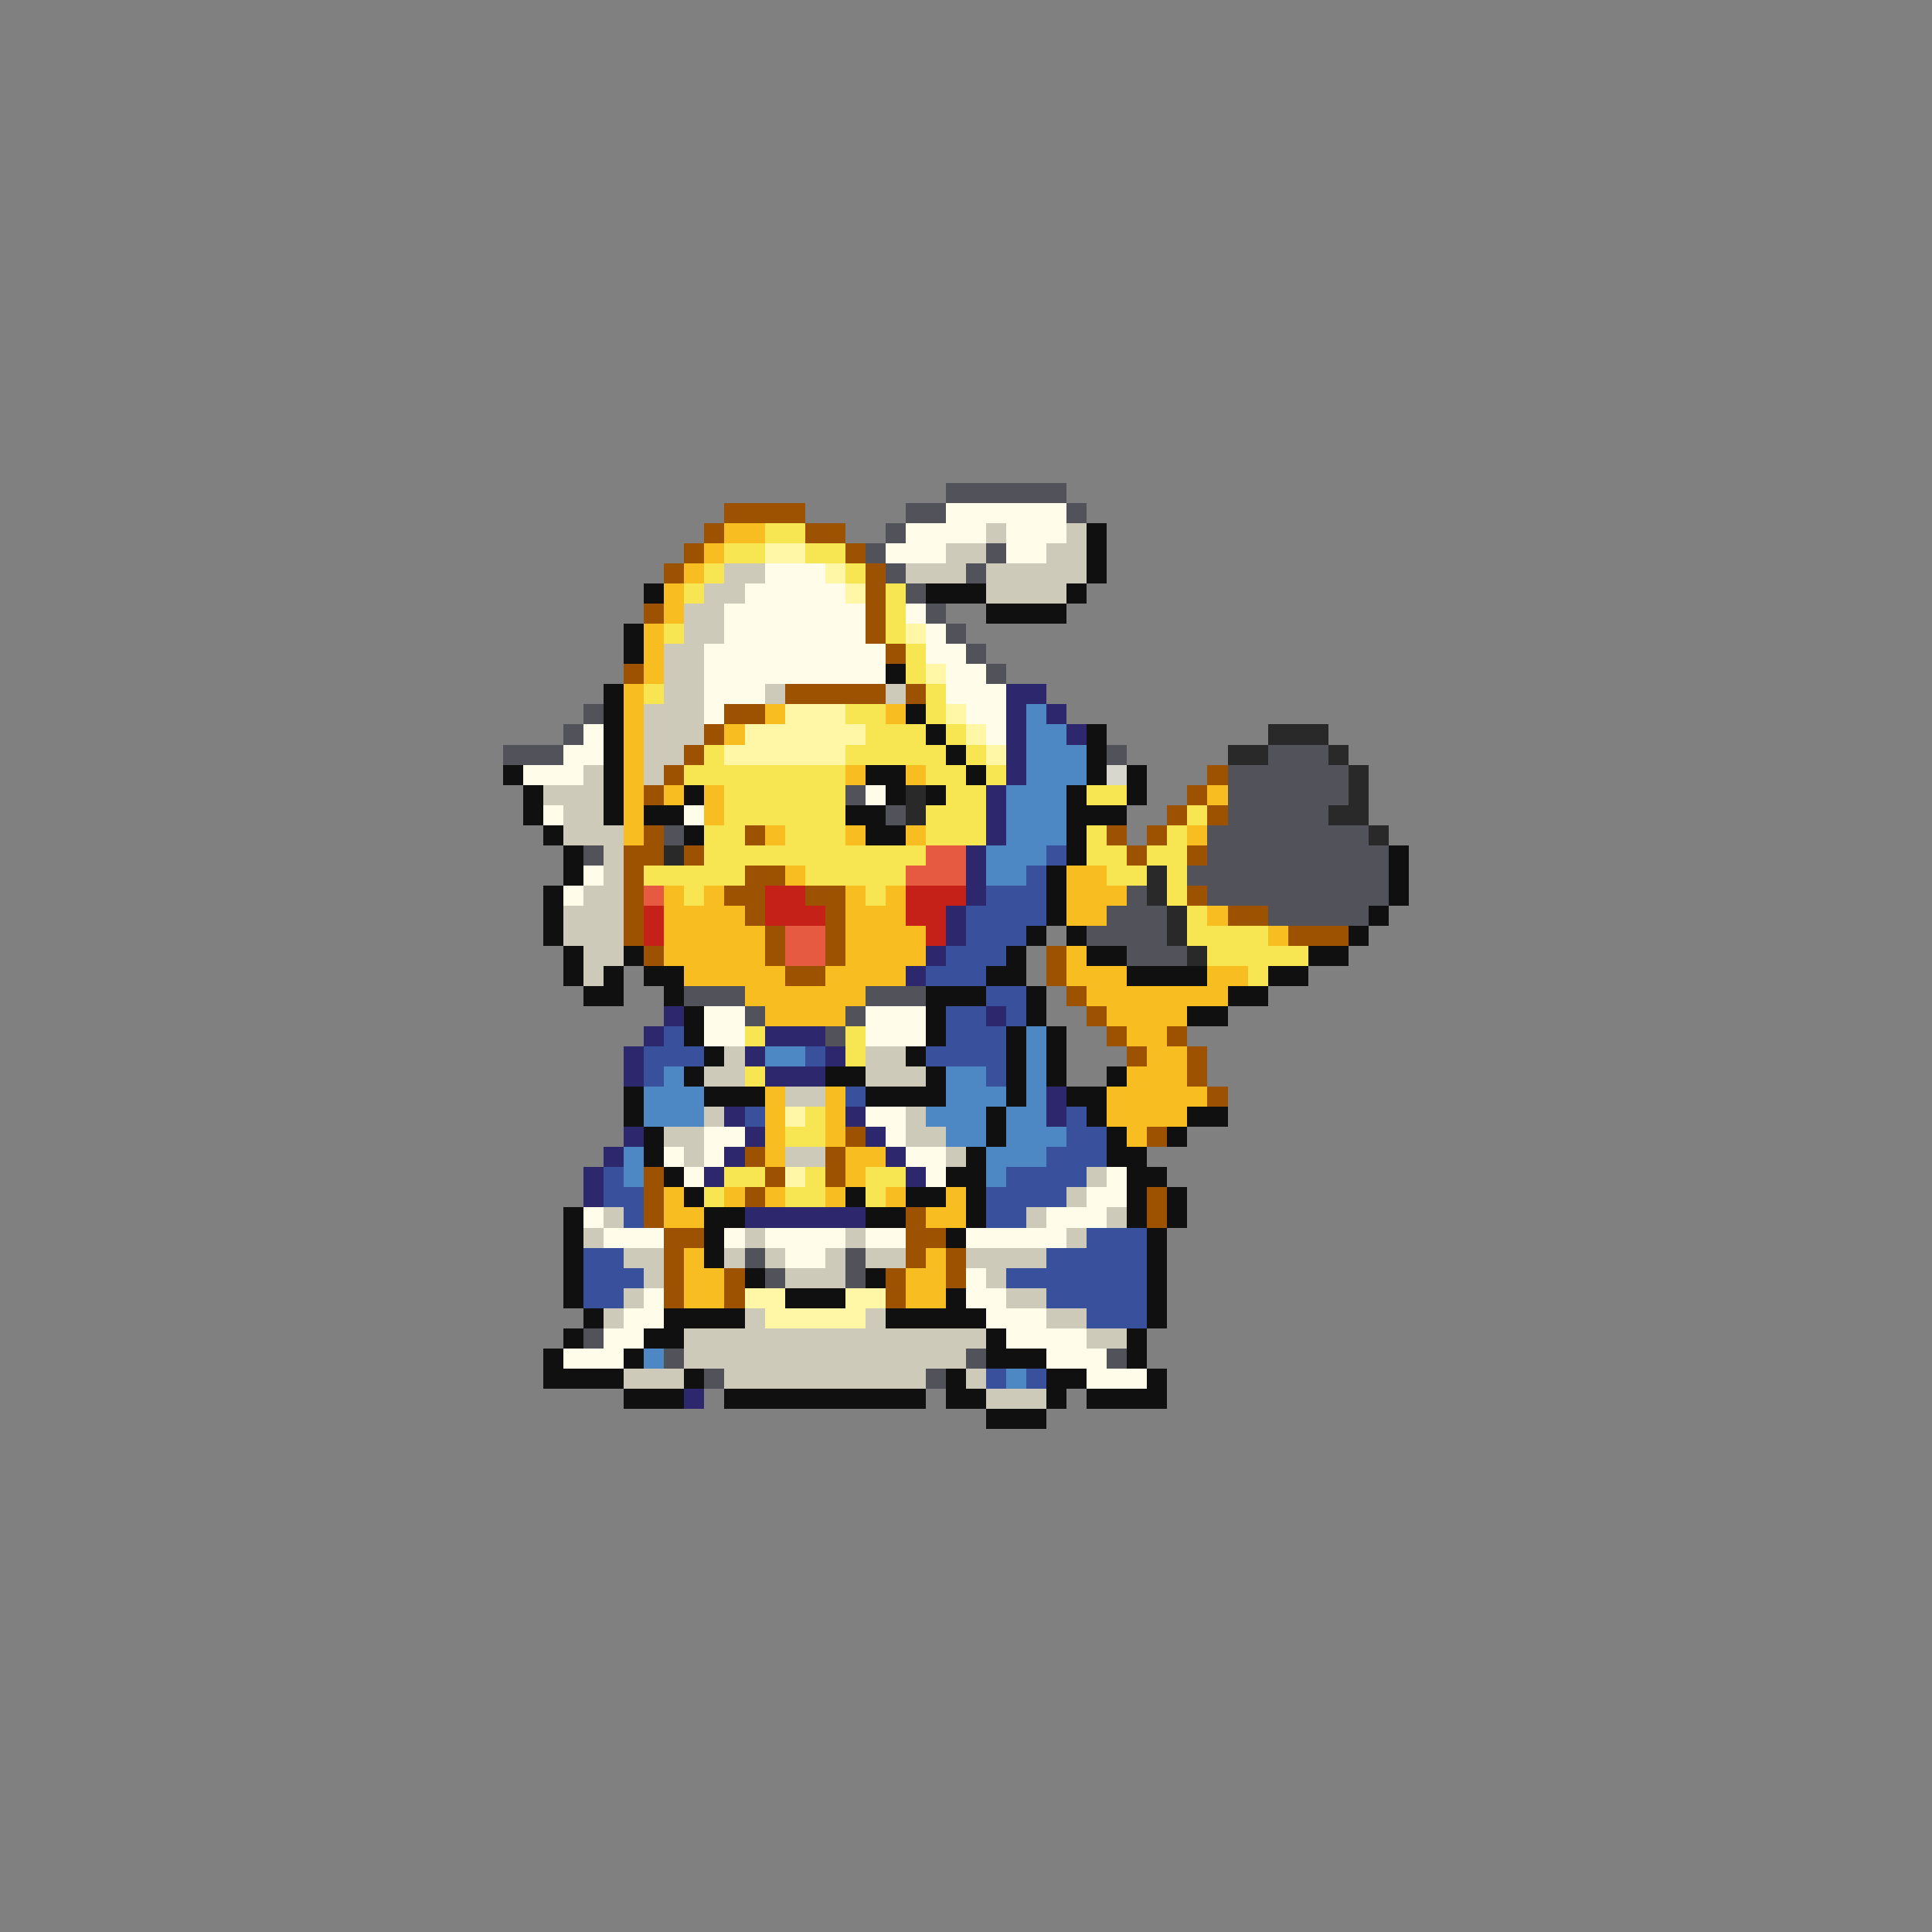 <svg xmlns="http://www.w3.org/2000/svg" viewBox="0 -0.5 96 96" shape-rendering="crispEdges">
<rect x="0" y="-0.5" width="96" height="96" fill="#808080" stroke="none"/>
<path stroke="#52525a" d="M47 24h6M45 25h2M53 25h1M44 26h1M43 27h1M49 27h1M44 28h1M48 28h1M45 29h1M46 30h1M47 31h1M48 32h1M49 33h1M29 35h1M28 36h1M25 37h3M55 37h1M63 37h3M61 38h6M42 39h1M61 39h6M44 40h1M61 40h5M33 41h1M60 41h8M29 42h1M60 42h9M59 43h10M56 44h1M60 44h9M55 45h3M63 45h5M54 46h4M56 47h3M34 49h3M43 49h3M37 50h1M42 50h1M41 51h1M37 62h1M42 62h1M38 63h1M42 63h1M29 66h1M33 67h1M48 67h1M55 67h1M35 68h1M46 68h1" />
<path stroke="#9c5200" d="M36 25h4M35 26h1M40 26h2M34 27h1M42 27h1M33 28h1M43 28h1M43 29h1M32 30h1M43 30h1M43 31h1M44 32h1M31 33h1M39 34h5M45 34h1M36 35h2M35 36h1M34 37h1M33 38h1M60 38h1M32 39h1M59 39h1M58 40h1M60 40h1M32 41h1M37 41h1M55 41h1M57 41h1M31 42h2M34 42h1M56 42h1M59 42h1M31 43h1M37 43h2M31 44h1M36 44h2M40 44h2M59 44h1M31 45h1M37 45h1M41 45h1M61 45h2M31 46h1M38 46h1M41 46h1M64 46h3M32 47h1M38 47h1M41 47h1M52 47h1M39 48h2M52 48h1M53 49h1M54 50h1M55 51h1M58 51h1M56 52h1M59 52h1M59 53h1M60 54h1M42 56h1M57 56h1M37 57h1M41 57h1M32 58h1M38 58h1M41 58h1M32 59h1M37 59h1M57 59h1M32 60h1M45 60h1M57 60h1M33 61h2M45 61h2M33 62h1M45 62h1M47 62h1M33 63h1M36 63h1M44 63h1M47 63h1M33 64h1M36 64h1M44 64h1" />
<path stroke="#fffdea" d="M47 25h6M45 26h4M50 26h3M44 27h3M50 27h2M38 28h3M37 29h5M36 30h7M45 30h1M36 31h7M46 31h1M35 32h9M46 32h2M35 33h9M47 33h2M35 34h3M47 34h3M35 35h1M48 35h2M29 36h1M49 36h1M28 37h2M26 38h3M43 39h1M27 40h1M34 40h1M29 43h1M28 44h1M35 50h2M43 50h3M35 51h2M43 51h3M43 55h2M35 56h2M44 56h1M33 57h1M35 57h1M45 57h2M34 58h1M46 58h1M55 58h1M54 59h2M29 60h1M52 60h3M30 61h3M36 61h1M38 61h4M43 61h2M48 61h5M39 62h2M48 63h1M32 64h1M48 64h2M31 65h2M49 65h3M30 66h2M50 66h4M28 67h3M52 67h3M54 68h3" />
<path stroke="#f7bd21" d="M36 26h2M35 27h1M34 28h1M33 29h1M33 30h1M32 31h1M32 32h1M32 33h1M31 34h1M31 35h1M38 35h1M44 35h1M31 36h1M36 36h1M31 37h1M31 38h1M42 38h1M45 38h1M31 39h1M33 39h1M35 39h1M60 39h1M31 40h1M35 40h1M31 41h1M38 41h1M42 41h1M45 41h1M59 41h1M39 43h1M53 43h2M33 44h1M35 44h1M42 44h1M44 44h1M53 44h3M33 45h4M42 45h3M53 45h2M60 45h1M33 46h5M42 46h4M63 46h1M33 47h5M42 47h4M53 47h1M34 48h5M41 48h4M53 48h3M60 48h2M37 49h6M54 49h7M38 50h4M55 50h4M56 51h2M57 52h2M56 53h3M38 54h1M41 54h1M55 54h5M38 55h1M41 55h1M55 55h4M38 56h1M41 56h1M56 56h1M38 57h1M42 57h2M42 58h1M33 59h1M36 59h1M38 59h1M41 59h1M44 59h1M47 59h1M33 60h2M46 60h2M34 62h1M46 62h1M34 63h2M45 63h2M34 64h2M45 64h2" />
<path stroke="#f7e652" d="M38 26h2M36 27h2M40 27h2M35 28h1M42 28h1M34 29h1M44 29h1M44 30h1M33 31h1M44 31h1M45 32h1M45 33h1M32 34h1M46 34h1M42 35h2M46 35h1M43 36h3M47 36h1M35 37h1M42 37h5M48 37h1M34 38h8M46 38h2M49 38h1M36 39h6M47 39h2M54 39h2M36 40h6M46 40h3M59 40h1M35 41h2M39 41h3M46 41h3M54 41h1M58 41h1M35 42h11M54 42h2M57 42h2M32 43h5M40 43h5M55 43h2M58 43h1M34 44h1M43 44h1M58 44h1M59 45h1M59 46h4M60 47h5M62 48h1M37 51h1M42 51h1M42 52h1M37 53h1M40 55h1M39 56h2M36 58h2M40 58h1M43 58h2M35 59h1M39 59h2M43 59h1" />
<path stroke="#cecab9" d="M49 26h1M53 26h1M47 27h2M52 27h2M36 28h2M45 28h3M49 28h5M35 29h2M49 29h4M34 30h2M34 31h2M33 32h2M33 33h2M33 34h2M38 34h1M44 34h1M32 35h3M32 36h3M32 37h2M29 38h1M32 38h1M27 39h3M28 40h2M28 41h3M30 42h1M30 43h1M29 44h2M28 45h3M28 46h3M29 47h2M29 48h1M36 52h1M43 52h2M35 53h2M43 53h3M39 54h2M35 55h1M45 55h1M33 56h2M45 56h2M34 57h1M39 57h2M47 57h1M54 58h1M53 59h1M30 60h1M51 60h1M55 60h1M29 61h1M37 61h1M42 61h1M53 61h1M31 62h2M36 62h1M38 62h1M41 62h1M43 62h2M48 62h4M32 63h1M39 63h3M49 63h1M31 64h1M50 64h2M30 65h1M37 65h1M43 65h1M52 65h2M34 66h15M54 66h2M34 67h14M31 68h3M36 68h10M48 68h1M49 69h3" />
<path stroke="#101010" d="M54 26h1M54 27h1M54 28h1M32 29h1M46 29h3M53 29h1M49 30h4M31 31h1M31 32h1M44 33h1M30 34h1M30 35h1M45 35h1M30 36h1M46 36h1M54 36h1M30 37h1M47 37h1M54 37h1M25 38h1M30 38h1M43 38h2M48 38h1M54 38h1M56 38h1M26 39h1M30 39h1M34 39h1M44 39h1M46 39h1M53 39h1M56 39h1M26 40h1M30 40h1M32 40h2M42 40h2M53 40h3M27 41h1M34 41h1M43 41h2M53 41h1M28 42h1M53 42h1M69 42h1M28 43h1M52 43h1M69 43h1M27 44h1M52 44h1M69 44h1M27 45h1M52 45h1M68 45h1M27 46h1M51 46h1M53 46h1M67 46h1M28 47h1M31 47h1M50 47h1M54 47h2M65 47h2M28 48h1M30 48h1M32 48h2M49 48h2M56 48h4M63 48h2M29 49h2M33 49h1M46 49h3M51 49h1M61 49h2M34 50h1M46 50h1M51 50h1M59 50h2M34 51h1M46 51h1M50 51h1M52 51h1M35 52h1M45 52h1M50 52h1M52 52h1M34 53h1M41 53h2M46 53h1M50 53h1M52 53h1M55 53h1M31 54h1M35 54h3M43 54h4M50 54h1M53 54h2M31 55h1M49 55h1M54 55h1M59 55h2M32 56h1M49 56h1M55 56h1M58 56h1M32 57h1M48 57h1M55 57h2M33 58h1M47 58h2M56 58h2M34 59h1M42 59h1M45 59h2M48 59h1M56 59h1M58 59h1M28 60h1M35 60h2M43 60h2M48 60h1M56 60h1M58 60h1M28 61h1M35 61h1M47 61h1M57 61h1M28 62h1M35 62h1M57 62h1M28 63h1M37 63h1M43 63h1M57 63h1M28 64h1M39 64h3M47 64h1M57 64h1M29 65h1M33 65h4M44 65h5M57 65h1M28 66h1M32 66h2M49 66h1M56 66h1M27 67h1M31 67h1M49 67h3M56 67h1M27 68h4M34 68h1M47 68h1M52 68h2M57 68h1M31 69h3M36 69h10M47 69h2M52 69h1M54 69h4M49 70h3" />
<path stroke="#fff7a5" d="M38 27h2M41 28h1M42 29h1M45 31h1M46 33h1M39 35h3M47 35h1M37 36h6M48 36h1M36 37h6M49 37h1M39 55h1M39 58h1M37 64h2M42 64h2M38 65h5" />
<path stroke="#2d276d" d="M50 34h2M50 35h1M52 35h1M50 36h1M53 36h1M50 37h1M50 38h1M49 39h1M49 40h1M49 41h1M48 42h1M48 43h1M48 44h1M47 45h1M47 46h1M46 47h1M45 48h1M33 50h1M49 50h1M32 51h1M38 51h3M31 52h1M37 52h1M41 52h1M31 53h1M38 53h3M52 54h1M36 55h1M42 55h1M52 55h1M31 56h1M37 56h1M43 56h1M30 57h1M36 57h1M44 57h1M29 58h1M35 58h1M45 58h1M29 59h1M37 60h6M34 69h1" />
<path stroke="#4d88c4" d="M51 35h1M51 36h2M51 37h3M51 38h3M50 39h3M50 40h3M50 41h3M49 42h3M49 43h2M51 51h1M38 52h2M51 52h1M33 53h1M47 53h2M51 53h1M32 54h3M47 54h3M51 54h1M32 55h3M46 55h3M50 55h2M47 56h2M50 56h3M31 57h1M49 57h3M31 58h1M49 58h1M32 67h1M50 68h1" />
<path stroke="#292929" d="M63 36h3M61 37h2M66 37h1M67 38h1M45 39h1M67 39h1M45 40h1M66 40h2M68 41h1M33 42h1M57 43h1M57 44h1M58 45h1M58 46h1M59 47h1" />
<path stroke="#d7d7ce" d="M55 38h1" />
<path stroke="#e65a42" d="M46 42h2M45 43h3M32 44h1M39 46h2M39 47h2" />
<path stroke="#39509d" d="M52 42h1M51 43h1M49 44h3M48 45h4M48 46h3M47 47h3M46 48h3M49 49h2M47 50h2M50 50h1M33 51h1M47 51h3M32 52h3M40 52h1M46 52h4M32 53h1M49 53h1M42 54h1M37 55h1M53 55h1M53 56h2M52 57h3M30 58h1M50 58h4M30 59h2M49 59h4M31 60h1M49 60h2M54 61h3M29 62h2M52 62h5M29 63h3M50 63h7M29 64h2M52 64h5M54 65h3M49 68h1M51 68h1" />
<path stroke="#c52119" d="M38 44h2M45 44h3M32 45h1M38 45h3M45 45h2M32 46h1M46 46h1" />
</svg>